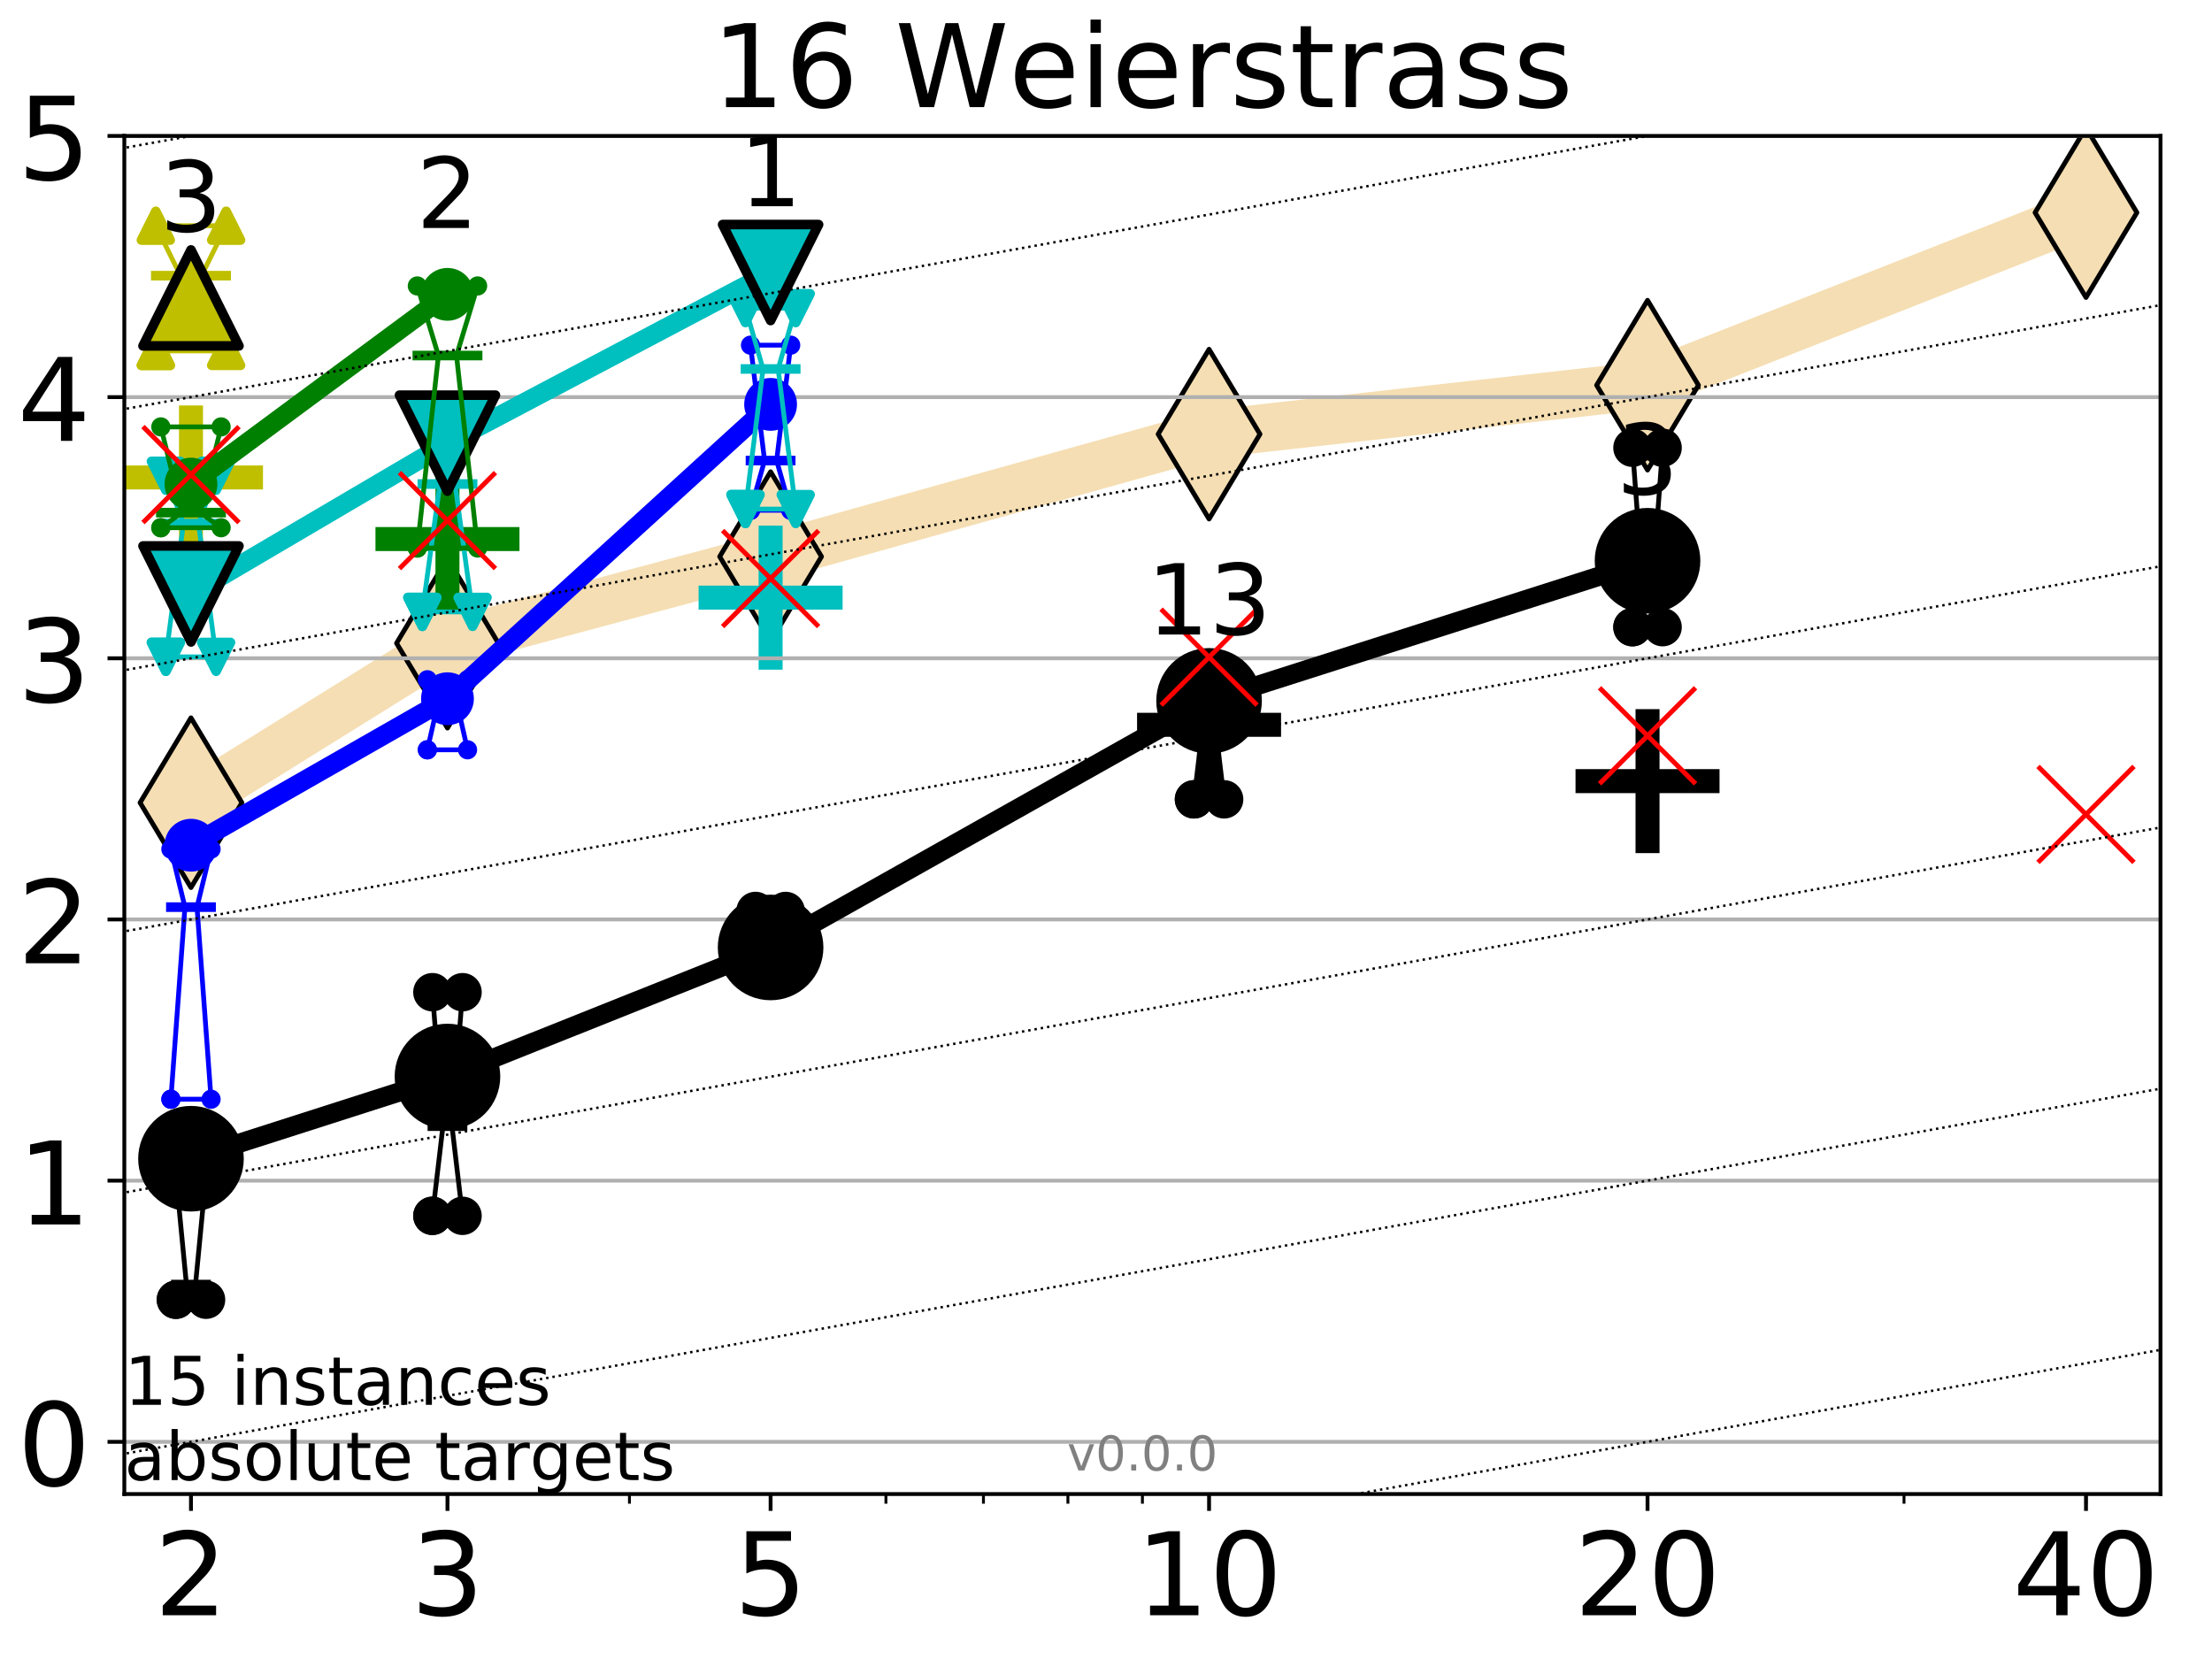<?xml version="1.0" encoding="utf-8" standalone="no"?>
<!DOCTYPE svg PUBLIC "-//W3C//DTD SVG 1.1//EN"
  "http://www.w3.org/Graphics/SVG/1.1/DTD/svg11.dtd">
<!-- Created with matplotlib (http://matplotlib.org/) -->
<svg height="345.6pt" version="1.1" viewBox="0 0 460.8 345.6" width="460.8pt" xmlns="http://www.w3.org/2000/svg" xmlns:xlink="http://www.w3.org/1999/xlink">
 <defs>
  <style type="text/css">
*{stroke-linecap:butt;stroke-linejoin:round;}
  </style>
 </defs>
 <g id="figure_1">
  <g id="patch_1">
   <path d="M 0 345.6 
L 460.8 345.6 
L 460.8 0 
L 0 0 
z
" style="fill:#ffffff;"/>
  </g>
  <g id="axes_1">
   <g id="patch_2">
    <path d="M 25.9 311.24 
L 450.072 311.24 
L 450.072 28.32 
L 25.9 28.32 
z
" style="fill:#ffffff;"/>
   </g>
   <g id="line2d_1">
    <path clip-path="url(#p69758822dd)" d="M 39.784 167.214 
L 93.215 133.991 
L 160.53 115.952 
L 251.87 90.439 
L 343.211 80.241 
L 434.551 44.287 
" style="fill:none;stroke:#f5deb3;stroke-linecap:square;stroke-width:10;"/>
    <defs>
     <path d="M -0 17.678 
L 10.607 0 
L 0 -17.678 
L -10.607 -0 
z
" id="m608fdcc893" style="stroke:#000000;stroke-linejoin:miter;"/>
    </defs>
    <g clip-path="url(#p69758822dd)">
     <use style="fill:#f5deb3;stroke:#000000;stroke-linejoin:miter;" x="39.784" xlink:href="#m608fdcc893" y="167.214"/>
     <use style="fill:#f5deb3;stroke:#000000;stroke-linejoin:miter;" x="93.215" xlink:href="#m608fdcc893" y="133.991"/>
     <use style="fill:#f5deb3;stroke:#000000;stroke-linejoin:miter;" x="160.53" xlink:href="#m608fdcc893" y="115.952"/>
     <use style="fill:#f5deb3;stroke:#000000;stroke-linejoin:miter;" x="251.87" xlink:href="#m608fdcc893" y="90.439"/>
     <use style="fill:#f5deb3;stroke:#000000;stroke-linejoin:miter;" x="343.211" xlink:href="#m608fdcc893" y="80.241"/>
     <use style="fill:#f5deb3;stroke:#000000;stroke-linejoin:miter;" x="434.551" xlink:href="#m608fdcc893" y="44.287"/>
    </g>
   </g>
   <g id="line2d_2">
    <defs>
     <path d="M -15 0 
L 15 0 
M 0 15 
L 0 -15 
" id="m073149a071" style="stroke:#008000;stroke-width:5;"/>
    </defs>
    <g clip-path="url(#p69758822dd)">
     <use style="fill:#008000;stroke:#008000;stroke-width:5;" x="93.215" xlink:href="#m073149a071" y="112.296"/>
    </g>
   </g>
   <g id="line2d_3">
    <defs>
     <path d="M -15 0 
L 15 0 
M 0 15 
L 0 -15 
" id="me51c3d0561" style="stroke:#000000;stroke-width:5;"/>
    </defs>
    <g clip-path="url(#p69758822dd)">
     <use style="stroke:#000000;stroke-width:5;" x="251.87" xlink:href="#me51c3d0561" y="150.984"/>
    </g>
   </g>
   <g id="line2d_4">
    <defs>
     <path d="M -15 0 
L 15 0 
M 0 15 
L 0 -15 
" id="me89794bb9e" style="stroke:#bfbf00;stroke-width:5;"/>
    </defs>
    <g clip-path="url(#p69758822dd)">
     <use style="fill:#bfbf00;stroke:#bfbf00;stroke-width:5;" x="39.784" xlink:href="#me89794bb9e" y="99.463"/>
    </g>
   </g>
   <g id="line2d_5">
    <g clip-path="url(#p69758822dd)">
     <use style="stroke:#000000;stroke-width:5;" x="343.211" xlink:href="#me51c3d0561" y="162.721"/>
    </g>
   </g>
   <g id="line2d_6">
    <defs>
     <path d="M -15 0 
L 15 0 
M 0 15 
L 0 -15 
" id="m5c46bd76a0" style="stroke:#00bfbf;stroke-width:5;"/>
    </defs>
    <g clip-path="url(#p69758822dd)">
     <use style="fill:#00bfbf;stroke:#00bfbf;stroke-width:5;" x="160.53" xlink:href="#m5c46bd76a0" y="124.5"/>
    </g>
   </g>
   <g id="matplotlib.axis_1">
    <g id="xtick_1">
     <g id="line2d_7">
      <defs>
       <path d="M 0 0 
L 0 3.5 
" id="mf846fbfee4" style="stroke:#000000;stroke-width:0.8;"/>
      </defs>
      <g>
       <use style="stroke:#000000;stroke-width:0.8;" x="39.784" xlink:href="#mf846fbfee4" y="311.24"/>
      </g>
     </g>
     <g id="text_1">
      <!-- 2 -->
      <defs>
       <path d="M 19.188 8.297 
L 53.609 8.297 
L 53.609 0 
L 7.328 0 
L 7.328 8.297 
Q 12.938 14.109 22.625 23.891 
Q 32.328 33.688 34.812 36.531 
Q 39.547 41.844 41.422 45.531 
Q 43.312 49.219 43.312 52.781 
Q 43.312 58.594 39.234 62.25 
Q 35.156 65.922 28.609 65.922 
Q 23.969 65.922 18.812 64.312 
Q 13.672 62.703 7.812 59.422 
L 7.812 69.391 
Q 13.766 71.781 18.938 73 
Q 24.125 74.219 28.422 74.219 
Q 39.75 74.219 46.484 68.547 
Q 53.219 62.891 53.219 53.422 
Q 53.219 48.922 51.531 44.891 
Q 49.859 40.875 45.406 35.406 
Q 44.188 33.984 37.641 27.219 
Q 31.109 20.453 19.188 8.297 
z
" id="DejaVuSans-32"/>
      </defs>
      <g transform="translate(32.149 336.476)scale(0.24 -0.24)">
       <use xlink:href="#DejaVuSans-32"/>
      </g>
     </g>
    </g>
    <g id="xtick_2">
     <g id="line2d_8">
      <g>
       <use style="stroke:#000000;stroke-width:0.8;" x="93.215" xlink:href="#mf846fbfee4" y="311.24"/>
      </g>
     </g>
     <g id="text_2">
      <!-- 3 -->
      <defs>
       <path d="M 40.578 39.312 
Q 47.656 37.797 51.625 33 
Q 55.609 28.219 55.609 21.188 
Q 55.609 10.406 48.188 4.484 
Q 40.766 -1.422 27.094 -1.422 
Q 22.516 -1.422 17.656 -0.516 
Q 12.797 0.391 7.625 2.203 
L 7.625 11.719 
Q 11.719 9.328 16.594 8.109 
Q 21.484 6.891 26.812 6.891 
Q 36.078 6.891 40.938 10.547 
Q 45.797 14.203 45.797 21.188 
Q 45.797 27.641 41.281 31.266 
Q 36.766 34.906 28.719 34.906 
L 20.219 34.906 
L 20.219 43.016 
L 29.109 43.016 
Q 36.375 43.016 40.234 45.922 
Q 44.094 48.828 44.094 54.297 
Q 44.094 59.906 40.109 62.906 
Q 36.141 65.922 28.719 65.922 
Q 24.656 65.922 20.016 65.031 
Q 15.375 64.156 9.812 62.312 
L 9.812 71.094 
Q 15.438 72.656 20.344 73.438 
Q 25.25 74.219 29.594 74.219 
Q 40.828 74.219 47.359 69.109 
Q 53.906 64.016 53.906 55.328 
Q 53.906 49.266 50.438 45.094 
Q 46.969 40.922 40.578 39.312 
z
" id="DejaVuSans-33"/>
      </defs>
      <g transform="translate(85.58 336.476)scale(0.24 -0.24)">
       <use xlink:href="#DejaVuSans-33"/>
      </g>
     </g>
    </g>
    <g id="xtick_3">
     <g id="line2d_9">
      <g>
       <use style="stroke:#000000;stroke-width:0.8;" x="160.53" xlink:href="#mf846fbfee4" y="311.24"/>
      </g>
     </g>
     <g id="text_3">
      <!-- 5 -->
      <defs>
       <path d="M 10.797 72.906 
L 49.516 72.906 
L 49.516 64.594 
L 19.828 64.594 
L 19.828 46.734 
Q 21.969 47.469 24.109 47.828 
Q 26.266 48.188 28.422 48.188 
Q 40.625 48.188 47.75 41.5 
Q 54.891 34.812 54.891 23.391 
Q 54.891 11.625 47.562 5.094 
Q 40.234 -1.422 26.906 -1.422 
Q 22.312 -1.422 17.547 -0.641 
Q 12.797 0.141 7.719 1.703 
L 7.719 11.625 
Q 12.109 9.234 16.797 8.062 
Q 21.484 6.891 26.703 6.891 
Q 35.156 6.891 40.078 11.328 
Q 45.016 15.766 45.016 23.391 
Q 45.016 31 40.078 35.438 
Q 35.156 39.891 26.703 39.891 
Q 22.75 39.891 18.812 39.016 
Q 14.891 38.141 10.797 36.281 
z
" id="DejaVuSans-35"/>
      </defs>
      <g transform="translate(152.895 336.476)scale(0.24 -0.24)">
       <use xlink:href="#DejaVuSans-35"/>
      </g>
     </g>
    </g>
    <g id="xtick_4">
     <g id="line2d_10">
      <g>
       <use style="stroke:#000000;stroke-width:0.8;" x="251.87" xlink:href="#mf846fbfee4" y="311.24"/>
      </g>
     </g>
     <g id="text_4">
      <!-- 10 -->
      <defs>
       <path d="M 12.406 8.297 
L 28.516 8.297 
L 28.516 63.922 
L 10.984 60.406 
L 10.984 69.391 
L 28.422 72.906 
L 38.281 72.906 
L 38.281 8.297 
L 54.391 8.297 
L 54.391 0 
L 12.406 0 
z
" id="DejaVuSans-31"/>
       <path d="M 31.781 66.406 
Q 24.172 66.406 20.328 58.906 
Q 16.5 51.422 16.5 36.375 
Q 16.5 21.391 20.328 13.891 
Q 24.172 6.391 31.781 6.391 
Q 39.453 6.391 43.281 13.891 
Q 47.125 21.391 47.125 36.375 
Q 47.125 51.422 43.281 58.906 
Q 39.453 66.406 31.781 66.406 
z
M 31.781 74.219 
Q 44.047 74.219 50.516 64.516 
Q 56.984 54.828 56.984 36.375 
Q 56.984 17.969 50.516 8.266 
Q 44.047 -1.422 31.781 -1.422 
Q 19.531 -1.422 13.062 8.266 
Q 6.594 17.969 6.594 36.375 
Q 6.594 54.828 13.062 64.516 
Q 19.531 74.219 31.781 74.219 
z
" id="DejaVuSans-30"/>
      </defs>
      <g transform="translate(236.6 336.476)scale(0.24 -0.24)">
       <use xlink:href="#DejaVuSans-31"/>
       <use x="63.623" xlink:href="#DejaVuSans-30"/>
      </g>
     </g>
    </g>
    <g id="xtick_5">
     <g id="line2d_11">
      <g>
       <use style="stroke:#000000;stroke-width:0.8;" x="343.211" xlink:href="#mf846fbfee4" y="311.24"/>
      </g>
     </g>
     <g id="text_5">
      <!-- 20 -->
      <g transform="translate(327.941 336.476)scale(0.24 -0.24)">
       <use xlink:href="#DejaVuSans-32"/>
       <use x="63.623" xlink:href="#DejaVuSans-30"/>
      </g>
     </g>
    </g>
    <g id="xtick_6">
     <g id="line2d_12">
      <g>
       <use style="stroke:#000000;stroke-width:0.8;" x="434.551" xlink:href="#mf846fbfee4" y="311.24"/>
      </g>
     </g>
     <g id="text_6">
      <!-- 40 -->
      <defs>
       <path d="M 37.797 64.312 
L 12.891 25.391 
L 37.797 25.391 
z
M 35.203 72.906 
L 47.609 72.906 
L 47.609 25.391 
L 58.016 25.391 
L 58.016 17.188 
L 47.609 17.188 
L 47.609 0 
L 37.797 0 
L 37.797 17.188 
L 4.891 17.188 
L 4.891 26.703 
z
" id="DejaVuSans-34"/>
      </defs>
      <g transform="translate(419.281 336.476)scale(0.24 -0.24)">
       <use xlink:href="#DejaVuSans-34"/>
       <use x="63.623" xlink:href="#DejaVuSans-30"/>
      </g>
     </g>
    </g>
    <g id="xtick_7">
     <g id="line2d_13">
      <defs>
       <path d="M 0 0 
L 0 2 
" id="m7fb122c882" style="stroke:#000000;stroke-width:0.6;"/>
      </defs>
      <g>
       <use style="stroke:#000000;stroke-width:0.6;" x="39.784" xlink:href="#m7fb122c882" y="311.24"/>
      </g>
     </g>
    </g>
    <g id="xtick_8">
     <g id="line2d_14">
      <g>
       <use style="stroke:#000000;stroke-width:0.6;" x="93.215" xlink:href="#m7fb122c882" y="311.24"/>
      </g>
     </g>
    </g>
    <g id="xtick_9">
     <g id="line2d_15">
      <g>
       <use style="stroke:#000000;stroke-width:0.6;" x="131.125" xlink:href="#m7fb122c882" y="311.24"/>
      </g>
     </g>
    </g>
    <g id="xtick_10">
     <g id="line2d_16">
      <g>
       <use style="stroke:#000000;stroke-width:0.6;" x="160.53" xlink:href="#m7fb122c882" y="311.24"/>
      </g>
     </g>
    </g>
    <g id="xtick_11">
     <g id="line2d_17">
      <g>
       <use style="stroke:#000000;stroke-width:0.6;" x="184.555" xlink:href="#m7fb122c882" y="311.24"/>
      </g>
     </g>
    </g>
    <g id="xtick_12">
     <g id="line2d_18">
      <g>
       <use style="stroke:#000000;stroke-width:0.6;" x="204.869" xlink:href="#m7fb122c882" y="311.24"/>
      </g>
     </g>
    </g>
    <g id="xtick_13">
     <g id="line2d_19">
      <g>
       <use style="stroke:#000000;stroke-width:0.6;" x="222.465" xlink:href="#m7fb122c882" y="311.24"/>
      </g>
     </g>
    </g>
    <g id="xtick_14">
     <g id="line2d_20">
      <g>
       <use style="stroke:#000000;stroke-width:0.6;" x="237.986" xlink:href="#m7fb122c882" y="311.24"/>
      </g>
     </g>
    </g>
    <g id="xtick_15">
     <g id="line2d_21">
      <g>
       <use style="stroke:#000000;stroke-width:0.6;" x="343.211" xlink:href="#m7fb122c882" y="311.24"/>
      </g>
     </g>
    </g>
    <g id="xtick_16">
     <g id="line2d_22">
      <g>
       <use style="stroke:#000000;stroke-width:0.6;" x="396.641" xlink:href="#m7fb122c882" y="311.24"/>
      </g>
     </g>
    </g>
    <g id="xtick_17">
     <g id="line2d_23">
      <g>
       <use style="stroke:#000000;stroke-width:0.6;" x="434.551" xlink:href="#m7fb122c882" y="311.24"/>
      </g>
     </g>
    </g>
   </g>
   <g id="matplotlib.axis_2">
    <g id="ytick_1">
     <g id="line2d_24">
      <path clip-path="url(#p69758822dd)" d="M 25.9 300.358 
L 450.072 300.358 
" style="fill:none;stroke:#b0b0b0;stroke-linecap:square;stroke-width:0.8;"/>
     </g>
     <g id="line2d_25">
      <defs>
       <path d="M 0 0 
L -3.5 0 
" id="mb3556da911" style="stroke:#000000;stroke-width:0.8;"/>
      </defs>
      <g>
       <use style="stroke:#000000;stroke-width:0.8;" x="25.9" xlink:href="#mb3556da911" y="300.358"/>
      </g>
     </g>
     <g id="text_7">
      <!-- 0 -->
      <g transform="translate(3.63 309.477)scale(0.24 -0.24)">
       <use xlink:href="#DejaVuSans-30"/>
      </g>
     </g>
    </g>
    <g id="ytick_2">
     <g id="line2d_26">
      <path clip-path="url(#p69758822dd)" d="M 25.9 245.951 
L 450.072 245.951 
" style="fill:none;stroke:#b0b0b0;stroke-linecap:square;stroke-width:0.8;"/>
     </g>
     <g id="line2d_27">
      <g>
       <use style="stroke:#000000;stroke-width:0.8;" x="25.9" xlink:href="#mb3556da911" y="245.951"/>
      </g>
     </g>
     <g id="text_8">
      <!-- 1 -->
      <g transform="translate(3.63 255.069)scale(0.24 -0.24)">
       <use xlink:href="#DejaVuSans-31"/>
      </g>
     </g>
    </g>
    <g id="ytick_3">
     <g id="line2d_28">
      <path clip-path="url(#p69758822dd)" d="M 25.9 191.543 
L 450.072 191.543 
" style="fill:none;stroke:#b0b0b0;stroke-linecap:square;stroke-width:0.8;"/>
     </g>
     <g id="line2d_29">
      <g>
       <use style="stroke:#000000;stroke-width:0.8;" x="25.9" xlink:href="#mb3556da911" y="191.543"/>
      </g>
     </g>
     <g id="text_9">
      <!-- 2 -->
      <g transform="translate(3.63 200.661)scale(0.24 -0.24)">
       <use xlink:href="#DejaVuSans-32"/>
      </g>
     </g>
    </g>
    <g id="ytick_4">
     <g id="line2d_30">
      <path clip-path="url(#p69758822dd)" d="M 25.9 137.135 
L 450.072 137.135 
" style="fill:none;stroke:#b0b0b0;stroke-linecap:square;stroke-width:0.8;"/>
     </g>
     <g id="line2d_31">
      <g>
       <use style="stroke:#000000;stroke-width:0.8;" x="25.9" xlink:href="#mb3556da911" y="137.135"/>
      </g>
     </g>
     <g id="text_10">
      <!-- 3 -->
      <g transform="translate(3.63 146.254)scale(0.24 -0.24)">
       <use xlink:href="#DejaVuSans-33"/>
      </g>
     </g>
    </g>
    <g id="ytick_5">
     <g id="line2d_32">
      <path clip-path="url(#p69758822dd)" d="M 25.9 82.728 
L 450.072 82.728 
" style="fill:none;stroke:#b0b0b0;stroke-linecap:square;stroke-width:0.8;"/>
     </g>
     <g id="line2d_33">
      <g>
       <use style="stroke:#000000;stroke-width:0.8;" x="25.9" xlink:href="#mb3556da911" y="82.728"/>
      </g>
     </g>
     <g id="text_11">
      <!-- 4 -->
      <g transform="translate(3.63 91.846)scale(0.24 -0.24)">
       <use xlink:href="#DejaVuSans-34"/>
      </g>
     </g>
    </g>
    <g id="ytick_6">
     <g id="line2d_34">
      <path clip-path="url(#p69758822dd)" d="M 25.9 28.32 
L 450.072 28.32 
" style="fill:none;stroke:#b0b0b0;stroke-linecap:square;stroke-width:0.8;"/>
     </g>
     <g id="line2d_35">
      <g>
       <use style="stroke:#000000;stroke-width:0.8;" x="25.9" xlink:href="#mb3556da911" y="28.32"/>
      </g>
     </g>
     <g id="text_12">
      <!-- 5 -->
      <g transform="translate(3.63 37.438)scale(0.24 -0.24)">
       <use xlink:href="#DejaVuSans-35"/>
      </g>
     </g>
    </g>
   </g>
   <g id="line2d_36">
    <path clip-path="url(#p69758822dd)" d="M 36.644 270.757 
L 38.842 267.602 
L 36.644 244.798 
L 42.924 244.798 
L 40.726 267.602 
L 42.924 270.757 
L 36.644 270.757 
" style="fill:none;stroke:#000000;stroke-linecap:square;"/>
   </g>
   <g id="line2d_37">
    <path clip-path="url(#p69758822dd)" d="M 36.644 270.757 
L 42.924 270.757 
L 42.924 244.798 
L 36.644 244.798 
L 36.644 270.757 
" style="fill:none;"/>
    <defs>
     <path d="M 0 3 
C 0.796 3 1.559 2.684 2.121 2.121 
C 2.684 1.559 3 0.796 3 0 
C 3 -0.796 2.684 -1.559 2.121 -2.121 
C 1.559 -2.684 0.796 -3 0 -3 
C -0.796 -3 -1.559 -2.684 -2.121 -2.121 
C -2.684 -1.559 -3 -0.796 -3 0 
C -3 0.796 -2.684 1.559 -2.121 2.121 
C -1.559 2.684 -0.796 3 0 3 
z
" id="md78562dcc6" style="stroke:#000000;stroke-width:2;"/>
    </defs>
    <g clip-path="url(#p69758822dd)">
     <use style="stroke:#000000;stroke-width:2;" x="36.644" xlink:href="#md78562dcc6" y="270.757"/>
     <use style="stroke:#000000;stroke-width:2;" x="42.924" xlink:href="#md78562dcc6" y="270.757"/>
     <use style="stroke:#000000;stroke-width:2;" x="42.924" xlink:href="#md78562dcc6" y="244.798"/>
     <use style="stroke:#000000;stroke-width:2;" x="36.644" xlink:href="#md78562dcc6" y="244.798"/>
     <use style="stroke:#000000;stroke-width:2;" x="36.644" xlink:href="#md78562dcc6" y="270.757"/>
    </g>
   </g>
   <g id="line2d_38">
    <path clip-path="url(#p69758822dd)" d="M 36.644 267.602 
L 42.924 267.602 
" style="fill:none;stroke:#000000;stroke-linecap:square;stroke-width:2;"/>
   </g>
   <g id="line2d_39">
    <path clip-path="url(#p69758822dd)" d="M 90.075 253.279 
L 92.273 234.6 
L 90.075 206.694 
L 96.355 206.694 
L 94.157 234.6 
L 96.355 253.279 
L 90.075 253.279 
" style="fill:none;stroke:#000000;stroke-linecap:square;"/>
   </g>
   <g id="line2d_40">
    <path clip-path="url(#p69758822dd)" d="M 90.075 253.279 
L 96.355 253.279 
L 96.355 206.694 
L 90.075 206.694 
L 90.075 253.279 
" style="fill:none;"/>
    <g clip-path="url(#p69758822dd)">
     <use style="stroke:#000000;stroke-width:2;" x="90.075" xlink:href="#md78562dcc6" y="253.279"/>
     <use style="stroke:#000000;stroke-width:2;" x="96.355" xlink:href="#md78562dcc6" y="253.279"/>
     <use style="stroke:#000000;stroke-width:2;" x="96.355" xlink:href="#md78562dcc6" y="206.694"/>
     <use style="stroke:#000000;stroke-width:2;" x="90.075" xlink:href="#md78562dcc6" y="206.694"/>
     <use style="stroke:#000000;stroke-width:2;" x="90.075" xlink:href="#md78562dcc6" y="253.279"/>
    </g>
   </g>
   <g id="line2d_41">
    <path clip-path="url(#p69758822dd)" d="M 90.075 234.6 
L 96.355 234.6 
" style="fill:none;stroke:#000000;stroke-linecap:square;stroke-width:2;"/>
   </g>
   <g id="line2d_42">
    <path clip-path="url(#p69758822dd)" d="M 157.39 197.658 
L 159.588 195.411 
L 157.39 189.768 
L 163.669 189.768 
L 161.472 195.411 
L 163.669 197.658 
L 157.39 197.658 
" style="fill:none;stroke:#000000;stroke-linecap:square;"/>
   </g>
   <g id="line2d_43">
    <path clip-path="url(#p69758822dd)" d="M 157.39 197.658 
L 163.669 197.658 
L 163.669 189.768 
L 157.39 189.768 
L 157.39 197.658 
" style="fill:none;"/>
    <g clip-path="url(#p69758822dd)">
     <use style="stroke:#000000;stroke-width:2;" x="157.39" xlink:href="#md78562dcc6" y="197.658"/>
     <use style="stroke:#000000;stroke-width:2;" x="163.669" xlink:href="#md78562dcc6" y="197.658"/>
     <use style="stroke:#000000;stroke-width:2;" x="163.669" xlink:href="#md78562dcc6" y="189.768"/>
     <use style="stroke:#000000;stroke-width:2;" x="157.39" xlink:href="#md78562dcc6" y="189.768"/>
     <use style="stroke:#000000;stroke-width:2;" x="157.39" xlink:href="#md78562dcc6" y="197.658"/>
    </g>
   </g>
   <g id="line2d_44">
    <path clip-path="url(#p69758822dd)" d="M 157.39 195.411 
L 163.669 195.411 
" style="fill:none;stroke:#000000;stroke-linecap:square;stroke-width:2;"/>
   </g>
   <g id="line2d_45">
    <path clip-path="url(#p69758822dd)" d="M 248.73 166.516 
L 250.928 148.205 
L 248.73 141.25 
L 255.01 141.25 
L 252.812 148.205 
L 255.01 166.516 
L 248.73 166.516 
" style="fill:none;stroke:#000000;stroke-linecap:square;"/>
   </g>
   <g id="line2d_46">
    <path clip-path="url(#p69758822dd)" d="M 248.73 166.516 
L 255.01 166.516 
L 255.01 141.25 
L 248.73 141.25 
L 248.73 166.516 
" style="fill:none;"/>
    <g clip-path="url(#p69758822dd)">
     <use style="stroke:#000000;stroke-width:2;" x="248.73" xlink:href="#md78562dcc6" y="166.516"/>
     <use style="stroke:#000000;stroke-width:2;" x="255.01" xlink:href="#md78562dcc6" y="166.516"/>
     <use style="stroke:#000000;stroke-width:2;" x="255.01" xlink:href="#md78562dcc6" y="141.25"/>
     <use style="stroke:#000000;stroke-width:2;" x="248.73" xlink:href="#md78562dcc6" y="141.25"/>
     <use style="stroke:#000000;stroke-width:2;" x="248.73" xlink:href="#md78562dcc6" y="166.516"/>
    </g>
   </g>
   <g id="line2d_47">
    <path clip-path="url(#p69758822dd)" d="M 248.73 148.205 
L 255.01 148.205 
" style="fill:none;stroke:#000000;stroke-linecap:square;stroke-width:2;"/>
   </g>
   <g id="line2d_48">
    <path clip-path="url(#p69758822dd)" d="M 340.071 130.649 
L 342.269 122.761 
L 340.071 93.276 
L 346.35 93.276 
L 344.152 122.761 
L 346.35 130.649 
L 340.071 130.649 
" style="fill:none;stroke:#000000;stroke-linecap:square;"/>
   </g>
   <g id="line2d_49">
    <path clip-path="url(#p69758822dd)" d="M 340.071 130.649 
L 346.35 130.649 
L 346.35 93.276 
L 340.071 93.276 
L 340.071 130.649 
" style="fill:none;"/>
    <g clip-path="url(#p69758822dd)">
     <use style="stroke:#000000;stroke-width:2;" x="340.071" xlink:href="#md78562dcc6" y="130.649"/>
     <use style="stroke:#000000;stroke-width:2;" x="346.35" xlink:href="#md78562dcc6" y="130.649"/>
     <use style="stroke:#000000;stroke-width:2;" x="346.35" xlink:href="#md78562dcc6" y="93.276"/>
     <use style="stroke:#000000;stroke-width:2;" x="340.071" xlink:href="#md78562dcc6" y="93.276"/>
     <use style="stroke:#000000;stroke-width:2;" x="340.071" xlink:href="#md78562dcc6" y="130.649"/>
    </g>
   </g>
   <g id="line2d_50">
    <path clip-path="url(#p69758822dd)" d="M 340.071 122.761 
L 346.35 122.761 
" style="fill:none;stroke:#000000;stroke-linecap:square;stroke-width:2;"/>
   </g>
   <g id="line2d_51">
    <path clip-path="url(#p69758822dd)" d="M 39.784 241.382 
L 93.215 224.258 
" style="fill:none;stroke:#000000;stroke-linecap:square;stroke-width:4;"/>
   </g>
   <g id="line2d_52">
    <path clip-path="url(#p69758822dd)" d="M 93.215 224.258 
L 160.53 197.37 
" style="fill:none;stroke:#000000;stroke-linecap:square;stroke-width:4;"/>
   </g>
   <g id="line2d_53">
    <path clip-path="url(#p69758822dd)" d="M 160.53 197.37 
L 251.87 146.004 
" style="fill:none;stroke:#000000;stroke-linecap:square;stroke-width:4;"/>
   </g>
   <g id="line2d_54">
    <path clip-path="url(#p69758822dd)" d="M 251.87 146.004 
L 343.211 116.815 
" style="fill:none;stroke:#000000;stroke-linecap:square;stroke-width:4;"/>
   </g>
   <g id="line2d_55">
    <path clip-path="url(#p69758822dd)" d="M 39.784 241.382 
L 93.215 224.258 
L 160.53 197.37 
L 251.87 146.004 
L 343.211 116.815 
" style="fill:none;"/>
    <defs>
     <path d="M 0 10 
C 2.652 10 5.196 8.946 7.071 7.071 
C 8.946 5.196 10 2.652 10 0 
C 10 -2.652 8.946 -5.196 7.071 -7.071 
C 5.196 -8.946 2.652 -10 0 -10 
C -2.652 -10 -5.196 -8.946 -7.071 -7.071 
C -8.946 -5.196 -10 -2.652 -10 0 
C -10 2.652 -8.946 5.196 -7.071 7.071 
C -5.196 8.946 -2.652 10 0 10 
z
" id="m5773cc1273" style="stroke:#000000;stroke-width:2;"/>
    </defs>
    <g clip-path="url(#p69758822dd)">
     <use style="stroke:#000000;stroke-width:2;" x="39.784" xlink:href="#m5773cc1273" y="241.382"/>
     <use style="stroke:#000000;stroke-width:2;" x="93.215" xlink:href="#m5773cc1273" y="224.258"/>
     <use style="stroke:#000000;stroke-width:2;" x="160.53" xlink:href="#m5773cc1273" y="197.37"/>
     <use style="stroke:#000000;stroke-width:2;" x="251.87" xlink:href="#m5773cc1273" y="146.004"/>
     <use style="stroke:#000000;stroke-width:2;" x="343.211" xlink:href="#m5773cc1273" y="116.815"/>
    </g>
   </g>
   <g id="line2d_56">
    <path clip-path="url(#p69758822dd)" d="M 35.597 228.989 
L 38.528 188.971 
L 35.597 176.88 
L 43.971 176.88 
L 41.04 188.971 
L 43.971 228.989 
L 35.597 228.989 
" style="fill:none;stroke:#0000ff;stroke-linecap:square;"/>
   </g>
   <g id="line2d_57">
    <path clip-path="url(#p69758822dd)" d="M 35.597 228.989 
L 43.971 228.989 
L 43.971 176.88 
L 35.597 176.88 
L 35.597 228.989 
" style="fill:none;"/>
    <defs>
     <path d="M 0 1.5 
C 0.398 1.5 0.779 1.342 1.061 1.061 
C 1.342 0.779 1.5 0.398 1.5 0 
C 1.5 -0.398 1.342 -0.779 1.061 -1.061 
C 0.779 -1.342 0.398 -1.5 0 -1.5 
C -0.398 -1.5 -0.779 -1.342 -1.061 -1.061 
C -1.342 -0.779 -1.5 -0.398 -1.5 0 
C -1.5 0.398 -1.342 0.779 -1.061 1.061 
C -0.779 1.342 -0.398 1.5 0 1.5 
z
" id="m8e943b4598" style="stroke:#0000ff;"/>
    </defs>
    <g clip-path="url(#p69758822dd)">
     <use style="fill:#0000ff;stroke:#0000ff;" x="35.597" xlink:href="#m8e943b4598" y="228.989"/>
     <use style="fill:#0000ff;stroke:#0000ff;" x="43.971" xlink:href="#m8e943b4598" y="228.989"/>
     <use style="fill:#0000ff;stroke:#0000ff;" x="43.971" xlink:href="#m8e943b4598" y="176.88"/>
     <use style="fill:#0000ff;stroke:#0000ff;" x="35.597" xlink:href="#m8e943b4598" y="176.88"/>
     <use style="fill:#0000ff;stroke:#0000ff;" x="35.597" xlink:href="#m8e943b4598" y="228.989"/>
    </g>
   </g>
   <g id="line2d_58">
    <path clip-path="url(#p69758822dd)" d="M 35.597 188.971 
L 43.971 188.971 
" style="fill:none;stroke:#0000ff;stroke-linecap:square;stroke-width:2;"/>
   </g>
   <g id="line2d_59">
    <path clip-path="url(#p69758822dd)" d="M 89.028 156.197 
L 91.959 143.321 
L 89.028 141.605 
L 97.401 141.605 
L 94.471 143.321 
L 97.401 156.197 
L 89.028 156.197 
" style="fill:none;stroke:#0000ff;stroke-linecap:square;"/>
   </g>
   <g id="line2d_60">
    <path clip-path="url(#p69758822dd)" d="M 89.028 156.197 
L 97.401 156.197 
L 97.401 141.605 
L 89.028 141.605 
L 89.028 156.197 
" style="fill:none;"/>
    <g clip-path="url(#p69758822dd)">
     <use style="fill:#0000ff;stroke:#0000ff;" x="89.028" xlink:href="#m8e943b4598" y="156.197"/>
     <use style="fill:#0000ff;stroke:#0000ff;" x="97.401" xlink:href="#m8e943b4598" y="156.197"/>
     <use style="fill:#0000ff;stroke:#0000ff;" x="97.401" xlink:href="#m8e943b4598" y="141.605"/>
     <use style="fill:#0000ff;stroke:#0000ff;" x="89.028" xlink:href="#m8e943b4598" y="141.605"/>
     <use style="fill:#0000ff;stroke:#0000ff;" x="89.028" xlink:href="#m8e943b4598" y="156.197"/>
    </g>
   </g>
   <g id="line2d_61">
    <path clip-path="url(#p69758822dd)" d="M 89.028 143.321 
L 97.401 143.321 
" style="fill:none;stroke:#0000ff;stroke-linecap:square;stroke-width:2;"/>
   </g>
   <g id="line2d_62">
    <path clip-path="url(#p69758822dd)" d="M 156.343 106.299 
L 159.274 95.946 
L 156.343 71.906 
L 164.716 71.906 
L 161.786 95.946 
L 164.716 106.299 
L 156.343 106.299 
" style="fill:none;stroke:#0000ff;stroke-linecap:square;"/>
   </g>
   <g id="line2d_63">
    <path clip-path="url(#p69758822dd)" d="M 156.343 106.299 
L 164.716 106.299 
L 164.716 71.906 
L 156.343 71.906 
L 156.343 106.299 
" style="fill:none;"/>
    <g clip-path="url(#p69758822dd)">
     <use style="fill:#0000ff;stroke:#0000ff;" x="156.343" xlink:href="#m8e943b4598" y="106.299"/>
     <use style="fill:#0000ff;stroke:#0000ff;" x="164.716" xlink:href="#m8e943b4598" y="106.299"/>
     <use style="fill:#0000ff;stroke:#0000ff;" x="164.716" xlink:href="#m8e943b4598" y="71.906"/>
     <use style="fill:#0000ff;stroke:#0000ff;" x="156.343" xlink:href="#m8e943b4598" y="71.906"/>
     <use style="fill:#0000ff;stroke:#0000ff;" x="156.343" xlink:href="#m8e943b4598" y="106.299"/>
    </g>
   </g>
   <g id="line2d_64">
    <path clip-path="url(#p69758822dd)" d="M 156.343 95.946 
L 164.716 95.946 
" style="fill:none;stroke:#0000ff;stroke-linecap:square;stroke-width:2;"/>
   </g>
   <g id="line2d_65">
    <path clip-path="url(#p69758822dd)" d="M 39.784 176.072 
L 93.215 145.557 
" style="fill:none;stroke:#0000ff;stroke-linecap:square;stroke-width:4;"/>
   </g>
   <g id="line2d_66">
    <path clip-path="url(#p69758822dd)" d="M 93.215 145.557 
L 160.53 84.238 
" style="fill:none;stroke:#0000ff;stroke-linecap:square;stroke-width:4;"/>
   </g>
   <g id="line2d_67">
    <path clip-path="url(#p69758822dd)" d="M 39.784 176.072 
L 93.215 145.557 
L 160.53 84.238 
" style="fill:none;"/>
    <defs>
     <path d="M 0 5 
C 1.326 5 2.598 4.473 3.536 3.536 
C 4.473 2.598 5 1.326 5 0 
C 5 -1.326 4.473 -2.598 3.536 -3.536 
C 2.598 -4.473 1.326 -5 0 -5 
C -1.326 -5 -2.598 -4.473 -3.536 -3.536 
C -4.473 -2.598 -5 -1.326 -5 0 
C -5 1.326 -4.473 2.598 -3.536 3.536 
C -2.598 4.473 -1.326 5 0 5 
z
" id="mffcbdba992" style="stroke:#0000ff;"/>
    </defs>
    <g clip-path="url(#p69758822dd)">
     <use style="fill:#0000ff;stroke:#0000ff;" x="39.784" xlink:href="#mffcbdba992" y="176.072"/>
     <use style="fill:#0000ff;stroke:#0000ff;" x="93.215" xlink:href="#mffcbdba992" y="145.557"/>
     <use style="fill:#0000ff;stroke:#0000ff;" x="160.53" xlink:href="#mffcbdba992" y="84.238"/>
    </g>
   </g>
   <g id="line2d_68">
    <path clip-path="url(#p69758822dd)" d="M 34.551 136.83 
L 38.214 109.07 
L 34.551 99.111 
L 45.017 99.111 
L 41.354 109.07 
L 45.017 136.83 
L 34.551 136.83 
" style="fill:none;stroke:#00bfbf;stroke-linecap:square;"/>
   </g>
   <g id="line2d_69">
    <path clip-path="url(#p69758822dd)" d="M 34.551 136.83 
L 45.017 136.83 
L 45.017 99.111 
L 34.551 99.111 
L 34.551 136.83 
" style="fill:none;"/>
    <defs>
     <path d="M -0 3 
L 3 -3 
L -3 -3 
z
" id="mae00409596" style="stroke:#00bfbf;stroke-linejoin:miter;stroke-width:2;"/>
    </defs>
    <g clip-path="url(#p69758822dd)">
     <use style="fill:#00bfbf;stroke:#00bfbf;stroke-linejoin:miter;stroke-width:2;" x="34.551" xlink:href="#mae00409596" y="136.83"/>
     <use style="fill:#00bfbf;stroke:#00bfbf;stroke-linejoin:miter;stroke-width:2;" x="45.017" xlink:href="#mae00409596" y="136.83"/>
     <use style="fill:#00bfbf;stroke:#00bfbf;stroke-linejoin:miter;stroke-width:2;" x="45.017" xlink:href="#mae00409596" y="99.111"/>
     <use style="fill:#00bfbf;stroke:#00bfbf;stroke-linejoin:miter;stroke-width:2;" x="34.551" xlink:href="#mae00409596" y="99.111"/>
     <use style="fill:#00bfbf;stroke:#00bfbf;stroke-linejoin:miter;stroke-width:2;" x="34.551" xlink:href="#mae00409596" y="136.83"/>
    </g>
   </g>
   <g id="line2d_70">
    <path clip-path="url(#p69758822dd)" d="M 34.551 109.07 
L 45.017 109.07 
" style="fill:none;stroke:#00bfbf;stroke-linecap:square;stroke-width:2;"/>
   </g>
   <g id="line2d_71">
    <path clip-path="url(#p69758822dd)" d="M 87.982 127.471 
L 91.645 100.826 
L 87.982 86.103 
L 98.448 86.103 
L 94.785 100.826 
L 98.448 127.471 
L 87.982 127.471 
" style="fill:none;stroke:#00bfbf;stroke-linecap:square;"/>
   </g>
   <g id="line2d_72">
    <path clip-path="url(#p69758822dd)" d="M 87.982 127.471 
L 98.448 127.471 
L 98.448 86.103 
L 87.982 86.103 
L 87.982 127.471 
" style="fill:none;"/>
    <g clip-path="url(#p69758822dd)">
     <use style="fill:#00bfbf;stroke:#00bfbf;stroke-linejoin:miter;stroke-width:2;" x="87.982" xlink:href="#mae00409596" y="127.471"/>
     <use style="fill:#00bfbf;stroke:#00bfbf;stroke-linejoin:miter;stroke-width:2;" x="98.448" xlink:href="#mae00409596" y="127.471"/>
     <use style="fill:#00bfbf;stroke:#00bfbf;stroke-linejoin:miter;stroke-width:2;" x="98.448" xlink:href="#mae00409596" y="86.103"/>
     <use style="fill:#00bfbf;stroke:#00bfbf;stroke-linejoin:miter;stroke-width:2;" x="87.982" xlink:href="#mae00409596" y="86.103"/>
     <use style="fill:#00bfbf;stroke:#00bfbf;stroke-linejoin:miter;stroke-width:2;" x="87.982" xlink:href="#mae00409596" y="127.471"/>
    </g>
   </g>
   <g id="line2d_73">
    <path clip-path="url(#p69758822dd)" d="M 87.982 100.826 
L 98.448 100.826 
" style="fill:none;stroke:#00bfbf;stroke-linecap:square;stroke-width:2;"/>
   </g>
   <g id="line2d_74">
    <path clip-path="url(#p69758822dd)" d="M 155.296 106.048 
L 158.96 76.861 
L 155.296 64.195 
L 165.763 64.195 
L 162.1 76.861 
L 165.763 106.048 
L 155.296 106.048 
" style="fill:none;stroke:#00bfbf;stroke-linecap:square;"/>
   </g>
   <g id="line2d_75">
    <path clip-path="url(#p69758822dd)" d="M 155.296 106.048 
L 165.763 106.048 
L 165.763 64.195 
L 155.296 64.195 
L 155.296 106.048 
" style="fill:none;"/>
    <g clip-path="url(#p69758822dd)">
     <use style="fill:#00bfbf;stroke:#00bfbf;stroke-linejoin:miter;stroke-width:2;" x="155.296" xlink:href="#mae00409596" y="106.048"/>
     <use style="fill:#00bfbf;stroke:#00bfbf;stroke-linejoin:miter;stroke-width:2;" x="165.763" xlink:href="#mae00409596" y="106.048"/>
     <use style="fill:#00bfbf;stroke:#00bfbf;stroke-linejoin:miter;stroke-width:2;" x="165.763" xlink:href="#mae00409596" y="64.195"/>
     <use style="fill:#00bfbf;stroke:#00bfbf;stroke-linejoin:miter;stroke-width:2;" x="155.296" xlink:href="#mae00409596" y="64.195"/>
     <use style="fill:#00bfbf;stroke:#00bfbf;stroke-linejoin:miter;stroke-width:2;" x="155.296" xlink:href="#mae00409596" y="106.048"/>
    </g>
   </g>
   <g id="line2d_76">
    <path clip-path="url(#p69758822dd)" d="M 155.296 76.861 
L 165.763 76.861 
" style="fill:none;stroke:#00bfbf;stroke-linecap:square;stroke-width:2;"/>
   </g>
   <g id="line2d_77">
    <path clip-path="url(#p69758822dd)" d="M 39.784 123.732 
L 93.215 92.317 
" style="fill:none;stroke:#00bfbf;stroke-linecap:square;stroke-width:4;"/>
   </g>
   <g id="line2d_78">
    <path clip-path="url(#p69758822dd)" d="M 93.215 92.317 
L 160.53 56.777 
" style="fill:none;stroke:#00bfbf;stroke-linecap:square;stroke-width:4;"/>
   </g>
   <g id="line2d_79">
    <path clip-path="url(#p69758822dd)" d="M 39.784 123.732 
L 93.215 92.317 
L 160.53 56.777 
" style="fill:none;"/>
    <defs>
     <path d="M -0 10 
L 10 -10 
L -10 -10 
z
" id="m43bd1d7127" style="stroke:#000000;stroke-linejoin:miter;stroke-width:2;"/>
    </defs>
    <g clip-path="url(#p69758822dd)">
     <use style="fill:#00bfbf;stroke:#000000;stroke-linejoin:miter;stroke-width:2;" x="39.784" xlink:href="#m43bd1d7127" y="123.732"/>
     <use style="fill:#00bfbf;stroke:#000000;stroke-linejoin:miter;stroke-width:2;" x="93.215" xlink:href="#m43bd1d7127" y="92.317"/>
     <use style="fill:#00bfbf;stroke:#000000;stroke-linejoin:miter;stroke-width:2;" x="160.53" xlink:href="#m43bd1d7127" y="56.777"/>
    </g>
   </g>
   <g id="line2d_80">
    <path clip-path="url(#p69758822dd)" d="M 33.504 109.937 
L 37.9 106.79 
L 33.504 88.93 
L 46.064 88.93 
L 41.668 106.79 
L 46.064 109.937 
L 33.504 109.937 
" style="fill:none;stroke:#008000;stroke-linecap:square;"/>
   </g>
   <g id="line2d_81">
    <path clip-path="url(#p69758822dd)" d="M 33.504 109.937 
L 46.064 109.937 
L 46.064 88.93 
L 33.504 88.93 
L 33.504 109.937 
" style="fill:none;"/>
    <defs>
     <path d="M 0 1.5 
C 0.398 1.5 0.779 1.342 1.061 1.061 
C 1.342 0.779 1.5 0.398 1.5 0 
C 1.5 -0.398 1.342 -0.779 1.061 -1.061 
C 0.779 -1.342 0.398 -1.5 0 -1.5 
C -0.398 -1.5 -0.779 -1.342 -1.061 -1.061 
C -1.342 -0.779 -1.5 -0.398 -1.5 0 
C -1.5 0.398 -1.342 0.779 -1.061 1.061 
C -0.779 1.342 -0.398 1.5 0 1.5 
z
" id="mea6747b79f" style="stroke:#008000;"/>
    </defs>
    <g clip-path="url(#p69758822dd)">
     <use style="fill:#008000;stroke:#008000;" x="33.504" xlink:href="#mea6747b79f" y="109.937"/>
     <use style="fill:#008000;stroke:#008000;" x="46.064" xlink:href="#mea6747b79f" y="109.937"/>
     <use style="fill:#008000;stroke:#008000;" x="46.064" xlink:href="#mea6747b79f" y="88.93"/>
     <use style="fill:#008000;stroke:#008000;" x="33.504" xlink:href="#mea6747b79f" y="88.93"/>
     <use style="fill:#008000;stroke:#008000;" x="33.504" xlink:href="#mea6747b79f" y="109.937"/>
    </g>
   </g>
   <g id="line2d_82">
    <path clip-path="url(#p69758822dd)" d="M 33.504 106.79 
L 46.064 106.79 
" style="fill:none;stroke:#008000;stroke-linecap:square;stroke-width:2;"/>
   </g>
   <g id="line2d_83">
    <path clip-path="url(#p69758822dd)" d="M 86.935 114.164 
L 91.331 74.065 
L 86.935 59.569 
L 99.495 59.569 
L 95.099 74.065 
L 99.495 114.164 
L 86.935 114.164 
" style="fill:none;stroke:#008000;stroke-linecap:square;"/>
   </g>
   <g id="line2d_84">
    <path clip-path="url(#p69758822dd)" d="M 86.935 114.164 
L 99.495 114.164 
L 99.495 59.569 
L 86.935 59.569 
L 86.935 114.164 
" style="fill:none;"/>
    <g clip-path="url(#p69758822dd)">
     <use style="fill:#008000;stroke:#008000;" x="86.935" xlink:href="#mea6747b79f" y="114.164"/>
     <use style="fill:#008000;stroke:#008000;" x="99.495" xlink:href="#mea6747b79f" y="114.164"/>
     <use style="fill:#008000;stroke:#008000;" x="99.495" xlink:href="#mea6747b79f" y="59.569"/>
     <use style="fill:#008000;stroke:#008000;" x="86.935" xlink:href="#mea6747b79f" y="59.569"/>
     <use style="fill:#008000;stroke:#008000;" x="86.935" xlink:href="#mea6747b79f" y="114.164"/>
    </g>
   </g>
   <g id="line2d_85">
    <path clip-path="url(#p69758822dd)" d="M 86.935 74.065 
L 99.495 74.065 
" style="fill:none;stroke:#008000;stroke-linecap:square;stroke-width:2;"/>
   </g>
   <g id="line2d_86">
    <path clip-path="url(#p69758822dd)" d="M 39.784 100.843 
L 93.215 61.317 
" style="fill:none;stroke:#008000;stroke-linecap:square;stroke-width:4;"/>
   </g>
   <g id="line2d_87">
    <path clip-path="url(#p69758822dd)" d="M 39.784 100.843 
L 93.215 61.317 
" style="fill:none;"/>
    <defs>
     <path d="M 0 5 
C 1.326 5 2.598 4.473 3.536 3.536 
C 4.473 2.598 5 1.326 5 0 
C 5 -1.326 4.473 -2.598 3.536 -3.536 
C 2.598 -4.473 1.326 -5 0 -5 
C -1.326 -5 -2.598 -4.473 -3.536 -3.536 
C -4.473 -2.598 -5 -1.326 -5 0 
C -5 1.326 -4.473 2.598 -3.536 3.536 
C -2.598 4.473 -1.326 5 0 5 
z
" id="m0c1e5c182e" style="stroke:#008000;"/>
    </defs>
    <g clip-path="url(#p69758822dd)">
     <use style="fill:#008000;stroke:#008000;" x="39.784" xlink:href="#m0c1e5c182e" y="100.843"/>
     <use style="fill:#008000;stroke:#008000;" x="93.215" xlink:href="#m0c1e5c182e" y="61.317"/>
    </g>
   </g>
   <g id="line2d_88">
    <path clip-path="url(#p69758822dd)" d="M 32.458 73.106 
L 37.586 57.427 
L 32.458 47.016 
L 47.11 47.016 
L 41.982 57.427 
L 47.11 73.106 
L 32.458 73.106 
" style="fill:none;stroke:#bfbf00;stroke-linecap:square;"/>
   </g>
   <g id="line2d_89">
    <path clip-path="url(#p69758822dd)" d="M 32.458 73.106 
L 47.11 73.106 
L 47.11 47.016 
L 32.458 47.016 
L 32.458 73.106 
" style="fill:none;"/>
    <defs>
     <path d="M 0 -3 
L -3 3 
L 3 3 
z
" id="mc5dc214a2a" style="stroke:#bfbf00;stroke-linejoin:miter;stroke-width:2;"/>
    </defs>
    <g clip-path="url(#p69758822dd)">
     <use style="fill:#bfbf00;stroke:#bfbf00;stroke-linejoin:miter;stroke-width:2;" x="32.458" xlink:href="#mc5dc214a2a" y="73.106"/>
     <use style="fill:#bfbf00;stroke:#bfbf00;stroke-linejoin:miter;stroke-width:2;" x="47.11" xlink:href="#mc5dc214a2a" y="73.106"/>
     <use style="fill:#bfbf00;stroke:#bfbf00;stroke-linejoin:miter;stroke-width:2;" x="47.11" xlink:href="#mc5dc214a2a" y="47.016"/>
     <use style="fill:#bfbf00;stroke:#bfbf00;stroke-linejoin:miter;stroke-width:2;" x="32.458" xlink:href="#mc5dc214a2a" y="47.016"/>
     <use style="fill:#bfbf00;stroke:#bfbf00;stroke-linejoin:miter;stroke-width:2;" x="32.458" xlink:href="#mc5dc214a2a" y="73.106"/>
    </g>
   </g>
   <g id="line2d_90">
    <path clip-path="url(#p69758822dd)" d="M 32.458 57.427 
L 47.11 57.427 
" style="fill:none;stroke:#bfbf00;stroke-linecap:square;stroke-width:2;"/>
   </g>
   <g id="line2d_91">
    <path clip-path="url(#p69758822dd)" d="M 39.784 62.06 
" style="fill:none;"/>
    <defs>
     <path d="M 0 -10 
L -10 10 
L 10 10 
z
" id="m8953ad6dbd" style="stroke:#000000;stroke-linejoin:miter;stroke-width:2;"/>
    </defs>
    <g clip-path="url(#p69758822dd)">
     <use style="fill:#bfbf00;stroke:#000000;stroke-linejoin:miter;stroke-width:2;" x="39.784" xlink:href="#m8953ad6dbd" y="62.06"/>
    </g>
   </g>
   <g id="line2d_92"/>
   <g id="line2d_93"/>
   <g id="line2d_94"/>
   <g id="line2d_95"/>
   <g id="line2d_96"/>
   <g id="line2d_97"/>
   <g id="line2d_98"/>
   <g id="line2d_99">
    <defs>
     <path d="M -10 10 
L 10 -10 
M -10 -10 
L 10 10 
" id="mc724ff6bc3" style="stroke:#ff0000;"/>
    </defs>
    <g clip-path="url(#p69758822dd)">
     <use style="fill:#ff0000;stroke:#ff0000;" x="39.784" xlink:href="#mc724ff6bc3" y="98.869"/>
     <use style="fill:#ff0000;stroke:#ff0000;" x="93.215" xlink:href="#mc724ff6bc3" y="108.449"/>
     <use style="fill:#ff0000;stroke:#ff0000;" x="160.53" xlink:href="#mc724ff6bc3" y="120.52"/>
     <use style="fill:#ff0000;stroke:#ff0000;" x="251.87" xlink:href="#mc724ff6bc3" y="136.898"/>
     <use style="fill:#ff0000;stroke:#ff0000;" x="343.211" xlink:href="#mc724ff6bc3" y="153.276"/>
     <use style="fill:#ff0000;stroke:#ff0000;" x="434.551" xlink:href="#mc724ff6bc3" y="169.655"/>
    </g>
   </g>
   <g id="line2d_100">
    <path clip-path="url(#p69758822dd)" d="M 85.326 346.6 
L 461.8 279.094 
" style="fill:none;stroke:#000000;stroke-dasharray:0.5,0.825;stroke-dashoffset:0;stroke-width:0.5;"/>
   </g>
   <g id="line2d_101">
    <path clip-path="url(#p69758822dd)" d="M -1 307.671 
L 461.8 224.686 
" style="fill:none;stroke:#000000;stroke-dasharray:0.5,0.825;stroke-dashoffset:0;stroke-width:0.5;"/>
   </g>
   <g id="line2d_102">
    <path clip-path="url(#p69758822dd)" d="M -1 253.264 
L 461.8 170.279 
" style="fill:none;stroke:#000000;stroke-dasharray:0.5,0.825;stroke-dashoffset:0;stroke-width:0.5;"/>
   </g>
   <g id="line2d_103">
    <path clip-path="url(#p69758822dd)" d="M -1 198.856 
L 461.8 115.871 
" style="fill:none;stroke:#000000;stroke-dasharray:0.5,0.825;stroke-dashoffset:0;stroke-width:0.5;"/>
   </g>
   <g id="line2d_104">
    <path clip-path="url(#p69758822dd)" d="M -1 144.448 
L 461.8 61.463 
" style="fill:none;stroke:#000000;stroke-dasharray:0.5,0.825;stroke-dashoffset:0;stroke-width:0.5;"/>
   </g>
   <g id="line2d_105">
    <path clip-path="url(#p69758822dd)" d="M -1 90.041 
L 461.8 7.056 
" style="fill:none;stroke:#000000;stroke-dasharray:0.5,0.825;stroke-dashoffset:0;stroke-width:0.5;"/>
   </g>
   <g id="line2d_106">
    <path clip-path="url(#p69758822dd)" d="M -1 35.633 
L 203.299 -1 
" style="fill:none;stroke:#000000;stroke-dasharray:0.5,0.825;stroke-dashoffset:0;stroke-width:0.5;"/>
   </g>
   <g id="line2d_107">
    <path clip-path="url(#p69758822dd)" style="fill:none;stroke:#000000;stroke-dasharray:0.5,0.825;stroke-dashoffset:0;stroke-width:0.5;"/>
   </g>
   <g id="line2d_108">
    <path clip-path="url(#p69758822dd)" style="fill:none;stroke:#000000;stroke-dasharray:0.5,0.825;stroke-dashoffset:0;stroke-width:0.5;"/>
   </g>
   <g id="patch_3">
    <path d="M 25.9 311.24 
L 25.9 28.32 
" style="fill:none;stroke:#000000;stroke-linecap:square;stroke-linejoin:miter;stroke-width:0.8;"/>
   </g>
   <g id="patch_4">
    <path d="M 450.072 311.24 
L 450.072 28.32 
" style="fill:none;stroke:#000000;stroke-linecap:square;stroke-linejoin:miter;stroke-width:0.8;"/>
   </g>
   <g id="patch_5">
    <path d="M 25.9 311.24 
L 450.072 311.24 
" style="fill:none;stroke:#000000;stroke-linecap:square;stroke-linejoin:miter;stroke-width:0.8;"/>
   </g>
   <g id="patch_6">
    <path d="M 25.9 28.32 
L 450.072 28.32 
" style="fill:none;stroke:#000000;stroke-linecap:square;stroke-linejoin:miter;stroke-width:0.8;"/>
   </g>
   <g id="text_13">
    <!-- 2 -->
    <g transform="translate(86.725 47.494)scale(0.204 -0.204)">
     <use xlink:href="#DejaVuSans-32"/>
    </g>
   </g>
   <g id="text_14">
    <!-- 13 -->
    <g transform="translate(238.891 132.181)scale(0.204 -0.204)">
     <use xlink:href="#DejaVuSans-31"/>
     <use x="63.623" xlink:href="#DejaVuSans-33"/>
    </g>
   </g>
   <g id="text_15">
    <!-- 3 -->
    <g transform="translate(33.294 48.236)scale(0.204 -0.204)">
     <use xlink:href="#DejaVuSans-33"/>
    </g>
   </g>
   <g id="text_16">
    <!-- 3 -->
    <g transform="translate(336.721 102.991)scale(0.204 -0.204)">
     <use xlink:href="#DejaVuSans-33"/>
    </g>
   </g>
   <g id="text_17">
    <!-- 1 -->
    <g transform="translate(154.04 42.953)scale(0.204 -0.204)">
     <use xlink:href="#DejaVuSans-31"/>
    </g>
   </g>
   <g id="text_18">
    <!-- 15 instances -->
    <defs>
     <path id="DejaVuSans-20"/>
     <path d="M 9.422 54.688 
L 18.406 54.688 
L 18.406 0 
L 9.422 0 
z
M 9.422 75.984 
L 18.406 75.984 
L 18.406 64.594 
L 9.422 64.594 
z
" id="DejaVuSans-69"/>
     <path d="M 54.891 33.016 
L 54.891 0 
L 45.906 0 
L 45.906 32.719 
Q 45.906 40.484 42.875 44.328 
Q 39.844 48.188 33.797 48.188 
Q 26.516 48.188 22.312 43.547 
Q 18.109 38.922 18.109 30.906 
L 18.109 0 
L 9.078 0 
L 9.078 54.688 
L 18.109 54.688 
L 18.109 46.188 
Q 21.344 51.125 25.703 53.562 
Q 30.078 56 35.797 56 
Q 45.219 56 50.047 50.172 
Q 54.891 44.344 54.891 33.016 
z
" id="DejaVuSans-6e"/>
     <path d="M 44.281 53.078 
L 44.281 44.578 
Q 40.484 46.531 36.375 47.5 
Q 32.281 48.484 27.875 48.484 
Q 21.188 48.484 17.844 46.438 
Q 14.5 44.391 14.5 40.281 
Q 14.5 37.156 16.891 35.375 
Q 19.281 33.594 26.516 31.984 
L 29.594 31.297 
Q 39.156 29.25 43.188 25.516 
Q 47.219 21.781 47.219 15.094 
Q 47.219 7.469 41.188 3.016 
Q 35.156 -1.422 24.609 -1.422 
Q 20.219 -1.422 15.453 -0.562 
Q 10.688 0.297 5.422 2 
L 5.422 11.281 
Q 10.406 8.688 15.234 7.391 
Q 20.062 6.109 24.812 6.109 
Q 31.156 6.109 34.562 8.281 
Q 37.984 10.453 37.984 14.406 
Q 37.984 18.062 35.516 20.016 
Q 33.062 21.969 24.703 23.781 
L 21.578 24.516 
Q 13.234 26.266 9.516 29.906 
Q 5.812 33.547 5.812 39.891 
Q 5.812 47.609 11.281 51.797 
Q 16.75 56 26.812 56 
Q 31.781 56 36.172 55.266 
Q 40.578 54.547 44.281 53.078 
z
" id="DejaVuSans-73"/>
     <path d="M 18.312 70.219 
L 18.312 54.688 
L 36.812 54.688 
L 36.812 47.703 
L 18.312 47.703 
L 18.312 18.016 
Q 18.312 11.328 20.141 9.422 
Q 21.969 7.516 27.594 7.516 
L 36.812 7.516 
L 36.812 0 
L 27.594 0 
Q 17.188 0 13.234 3.875 
Q 9.281 7.766 9.281 18.016 
L 9.281 47.703 
L 2.688 47.703 
L 2.688 54.688 
L 9.281 54.688 
L 9.281 70.219 
z
" id="DejaVuSans-74"/>
     <path d="M 34.281 27.484 
Q 23.391 27.484 19.188 25 
Q 14.984 22.516 14.984 16.5 
Q 14.984 11.719 18.141 8.906 
Q 21.297 6.109 26.703 6.109 
Q 34.188 6.109 38.703 11.406 
Q 43.219 16.703 43.219 25.484 
L 43.219 27.484 
z
M 52.203 31.203 
L 52.203 0 
L 43.219 0 
L 43.219 8.297 
Q 40.141 3.328 35.547 0.953 
Q 30.953 -1.422 24.312 -1.422 
Q 15.922 -1.422 10.953 3.297 
Q 6 8.016 6 15.922 
Q 6 25.141 12.172 29.828 
Q 18.359 34.516 30.609 34.516 
L 43.219 34.516 
L 43.219 35.406 
Q 43.219 41.609 39.141 45 
Q 35.062 48.391 27.688 48.391 
Q 23 48.391 18.547 47.266 
Q 14.109 46.141 10.016 43.891 
L 10.016 52.203 
Q 14.938 54.109 19.578 55.047 
Q 24.219 56 28.609 56 
Q 40.484 56 46.344 49.844 
Q 52.203 43.703 52.203 31.203 
z
" id="DejaVuSans-61"/>
     <path d="M 48.781 52.594 
L 48.781 44.188 
Q 44.969 46.297 41.141 47.344 
Q 37.312 48.391 33.406 48.391 
Q 24.656 48.391 19.812 42.844 
Q 14.984 37.312 14.984 27.297 
Q 14.984 17.281 19.812 11.734 
Q 24.656 6.203 33.406 6.203 
Q 37.312 6.203 41.141 7.25 
Q 44.969 8.297 48.781 10.406 
L 48.781 2.094 
Q 45.016 0.344 40.984 -0.531 
Q 36.969 -1.422 32.422 -1.422 
Q 20.062 -1.422 12.781 6.344 
Q 5.516 14.109 5.516 27.297 
Q 5.516 40.672 12.859 48.328 
Q 20.219 56 33.016 56 
Q 37.156 56 41.109 55.141 
Q 45.062 54.297 48.781 52.594 
z
" id="DejaVuSans-63"/>
     <path d="M 56.203 29.594 
L 56.203 25.203 
L 14.891 25.203 
Q 15.484 15.922 20.484 11.062 
Q 25.484 6.203 34.422 6.203 
Q 39.594 6.203 44.453 7.469 
Q 49.312 8.734 54.109 11.281 
L 54.109 2.781 
Q 49.266 0.734 44.188 -0.344 
Q 39.109 -1.422 33.891 -1.422 
Q 20.797 -1.422 13.156 6.188 
Q 5.516 13.812 5.516 26.812 
Q 5.516 40.234 12.766 48.109 
Q 20.016 56 32.328 56 
Q 43.359 56 49.781 48.891 
Q 56.203 41.797 56.203 29.594 
z
M 47.219 32.234 
Q 47.125 39.594 43.094 43.984 
Q 39.062 48.391 32.422 48.391 
Q 24.906 48.391 20.391 44.141 
Q 15.875 39.891 15.188 32.172 
z
" id="DejaVuSans-65"/>
    </defs>
    <g transform="translate(25.9 292.651)scale(0.14 -0.14)">
     <use xlink:href="#DejaVuSans-31"/>
     <use x="63.623" xlink:href="#DejaVuSans-35"/>
     <use x="127.246" xlink:href="#DejaVuSans-20"/>
     <use x="159.033" xlink:href="#DejaVuSans-69"/>
     <use x="186.816" xlink:href="#DejaVuSans-6e"/>
     <use x="250.195" xlink:href="#DejaVuSans-73"/>
     <use x="302.295" xlink:href="#DejaVuSans-74"/>
     <use x="341.504" xlink:href="#DejaVuSans-61"/>
     <use x="402.783" xlink:href="#DejaVuSans-6e"/>
     <use x="466.162" xlink:href="#DejaVuSans-63"/>
     <use x="521.143" xlink:href="#DejaVuSans-65"/>
     <use x="582.666" xlink:href="#DejaVuSans-73"/>
    </g>
    <!-- absolute targets -->
    <defs>
     <path d="M 48.688 27.297 
Q 48.688 37.203 44.609 42.844 
Q 40.531 48.484 33.406 48.484 
Q 26.266 48.484 22.188 42.844 
Q 18.109 37.203 18.109 27.297 
Q 18.109 17.391 22.188 11.75 
Q 26.266 6.109 33.406 6.109 
Q 40.531 6.109 44.609 11.75 
Q 48.688 17.391 48.688 27.297 
z
M 18.109 46.391 
Q 20.953 51.266 25.266 53.625 
Q 29.594 56 35.594 56 
Q 45.562 56 51.781 48.094 
Q 58.016 40.188 58.016 27.297 
Q 58.016 14.406 51.781 6.484 
Q 45.562 -1.422 35.594 -1.422 
Q 29.594 -1.422 25.266 0.953 
Q 20.953 3.328 18.109 8.203 
L 18.109 0 
L 9.078 0 
L 9.078 75.984 
L 18.109 75.984 
z
" id="DejaVuSans-62"/>
     <path d="M 30.609 48.391 
Q 23.391 48.391 19.188 42.75 
Q 14.984 37.109 14.984 27.297 
Q 14.984 17.484 19.156 11.844 
Q 23.344 6.203 30.609 6.203 
Q 37.797 6.203 41.984 11.859 
Q 46.188 17.531 46.188 27.297 
Q 46.188 37.016 41.984 42.703 
Q 37.797 48.391 30.609 48.391 
z
M 30.609 56 
Q 42.328 56 49.016 48.375 
Q 55.719 40.766 55.719 27.297 
Q 55.719 13.875 49.016 6.219 
Q 42.328 -1.422 30.609 -1.422 
Q 18.844 -1.422 12.172 6.219 
Q 5.516 13.875 5.516 27.297 
Q 5.516 40.766 12.172 48.375 
Q 18.844 56 30.609 56 
z
" id="DejaVuSans-6f"/>
     <path d="M 9.422 75.984 
L 18.406 75.984 
L 18.406 0 
L 9.422 0 
z
" id="DejaVuSans-6c"/>
     <path d="M 8.5 21.578 
L 8.5 54.688 
L 17.484 54.688 
L 17.484 21.922 
Q 17.484 14.156 20.5 10.266 
Q 23.531 6.391 29.594 6.391 
Q 36.859 6.391 41.078 11.031 
Q 45.312 15.672 45.312 23.688 
L 45.312 54.688 
L 54.297 54.688 
L 54.297 0 
L 45.312 0 
L 45.312 8.406 
Q 42.047 3.422 37.719 1 
Q 33.406 -1.422 27.688 -1.422 
Q 18.266 -1.422 13.375 4.438 
Q 8.5 10.297 8.5 21.578 
z
M 31.109 56 
z
" id="DejaVuSans-75"/>
     <path d="M 41.109 46.297 
Q 39.594 47.172 37.812 47.578 
Q 36.031 48 33.891 48 
Q 26.266 48 22.188 43.047 
Q 18.109 38.094 18.109 28.812 
L 18.109 0 
L 9.078 0 
L 9.078 54.688 
L 18.109 54.688 
L 18.109 46.188 
Q 20.953 51.172 25.484 53.578 
Q 30.031 56 36.531 56 
Q 37.453 56 38.578 55.875 
Q 39.703 55.766 41.062 55.516 
z
" id="DejaVuSans-72"/>
     <path d="M 45.406 27.984 
Q 45.406 37.75 41.375 43.109 
Q 37.359 48.484 30.078 48.484 
Q 22.859 48.484 18.828 43.109 
Q 14.797 37.75 14.797 27.984 
Q 14.797 18.266 18.828 12.891 
Q 22.859 7.516 30.078 7.516 
Q 37.359 7.516 41.375 12.891 
Q 45.406 18.266 45.406 27.984 
z
M 54.391 6.781 
Q 54.391 -7.172 48.188 -13.984 
Q 42 -20.797 29.203 -20.797 
Q 24.469 -20.797 20.266 -20.094 
Q 16.062 -19.391 12.109 -17.922 
L 12.109 -9.188 
Q 16.062 -11.328 19.922 -12.344 
Q 23.781 -13.375 27.781 -13.375 
Q 36.625 -13.375 41.016 -8.766 
Q 45.406 -4.156 45.406 5.172 
L 45.406 9.625 
Q 42.625 4.781 38.281 2.391 
Q 33.938 0 27.875 0 
Q 17.828 0 11.672 7.656 
Q 5.516 15.328 5.516 27.984 
Q 5.516 40.672 11.672 48.328 
Q 17.828 56 27.875 56 
Q 33.938 56 38.281 53.609 
Q 42.625 51.219 45.406 46.391 
L 45.406 54.688 
L 54.391 54.688 
z
" id="DejaVuSans-67"/>
    </defs>
    <g transform="translate(25.9 308.328)scale(0.14 -0.14)">
     <use xlink:href="#DejaVuSans-61"/>
     <use x="61.279" xlink:href="#DejaVuSans-62"/>
     <use x="124.756" xlink:href="#DejaVuSans-73"/>
     <use x="176.855" xlink:href="#DejaVuSans-6f"/>
     <use x="238.037" xlink:href="#DejaVuSans-6c"/>
     <use x="265.82" xlink:href="#DejaVuSans-75"/>
     <use x="329.199" xlink:href="#DejaVuSans-74"/>
     <use x="368.408" xlink:href="#DejaVuSans-65"/>
     <use x="429.932" xlink:href="#DejaVuSans-20"/>
     <use x="461.719" xlink:href="#DejaVuSans-74"/>
     <use x="500.928" xlink:href="#DejaVuSans-61"/>
     <use x="562.207" xlink:href="#DejaVuSans-72"/>
     <use x="603.305" xlink:href="#DejaVuSans-67"/>
     <use x="666.781" xlink:href="#DejaVuSans-65"/>
     <use x="728.305" xlink:href="#DejaVuSans-74"/>
     <use x="767.514" xlink:href="#DejaVuSans-73"/>
    </g>
   </g>
   <g id="text_19">
    <!-- v0.0.0 -->
    <defs>
     <path d="M 2.984 54.688 
L 12.5 54.688 
L 29.594 8.797 
L 46.688 54.688 
L 56.203 54.688 
L 35.688 0 
L 23.484 0 
z
" id="DejaVuSans-76"/>
     <path d="M 10.688 12.406 
L 21 12.406 
L 21 0 
L 10.688 0 
z
" id="DejaVuSans-2e"/>
    </defs>
    <g style="fill:#808080;" transform="translate(222.305 306.331)scale(0.1 -0.1)">
     <use xlink:href="#DejaVuSans-76"/>
     <use x="59.18" xlink:href="#DejaVuSans-30"/>
     <use x="122.803" xlink:href="#DejaVuSans-2e"/>
     <use x="154.59" xlink:href="#DejaVuSans-30"/>
     <use x="218.213" xlink:href="#DejaVuSans-2e"/>
     <use x="250" xlink:href="#DejaVuSans-30"/>
    </g>
   </g>
   <g id="text_20">
    <!-- 16 Weierstrass -->
    <defs>
     <path d="M 33.016 40.375 
Q 26.375 40.375 22.484 35.828 
Q 18.609 31.297 18.609 23.391 
Q 18.609 15.531 22.484 10.953 
Q 26.375 6.391 33.016 6.391 
Q 39.656 6.391 43.531 10.953 
Q 47.406 15.531 47.406 23.391 
Q 47.406 31.297 43.531 35.828 
Q 39.656 40.375 33.016 40.375 
z
M 52.594 71.297 
L 52.594 62.312 
Q 48.875 64.062 45.094 64.984 
Q 41.312 65.922 37.594 65.922 
Q 27.828 65.922 22.672 59.328 
Q 17.531 52.734 16.797 39.406 
Q 19.672 43.656 24.016 45.922 
Q 28.375 48.188 33.594 48.188 
Q 44.578 48.188 50.953 41.516 
Q 57.328 34.859 57.328 23.391 
Q 57.328 12.156 50.688 5.359 
Q 44.047 -1.422 33.016 -1.422 
Q 20.359 -1.422 13.672 8.266 
Q 6.984 17.969 6.984 36.375 
Q 6.984 53.656 15.188 63.938 
Q 23.391 74.219 37.203 74.219 
Q 40.922 74.219 44.703 73.484 
Q 48.484 72.75 52.594 71.297 
z
" id="DejaVuSans-36"/>
     <path d="M 3.328 72.906 
L 13.281 72.906 
L 28.609 11.281 
L 43.891 72.906 
L 54.984 72.906 
L 70.312 11.281 
L 85.594 72.906 
L 95.609 72.906 
L 77.297 0 
L 64.891 0 
L 49.516 63.281 
L 33.984 0 
L 21.578 0 
z
" id="DejaVuSans-57"/>
    </defs>
    <g transform="translate(148.267 22.32)scale(0.24 -0.24)">
     <use xlink:href="#DejaVuSans-31"/>
     <use x="63.623" xlink:href="#DejaVuSans-36"/>
     <use x="127.246" xlink:href="#DejaVuSans-20"/>
     <use x="159.033" xlink:href="#DejaVuSans-57"/>
     <use x="257.832" xlink:href="#DejaVuSans-65"/>
     <use x="319.355" xlink:href="#DejaVuSans-69"/>
     <use x="347.139" xlink:href="#DejaVuSans-65"/>
     <use x="408.662" xlink:href="#DejaVuSans-72"/>
     <use x="449.775" xlink:href="#DejaVuSans-73"/>
     <use x="501.875" xlink:href="#DejaVuSans-74"/>
     <use x="541.084" xlink:href="#DejaVuSans-72"/>
     <use x="582.197" xlink:href="#DejaVuSans-61"/>
     <use x="643.477" xlink:href="#DejaVuSans-73"/>
     <use x="695.576" xlink:href="#DejaVuSans-73"/>
    </g>
   </g>
  </g>
 </g>
 <defs>
  <clipPath id="p69758822dd">
   <rect height="282.92" width="424.172" x="25.9" y="28.32"/>
  </clipPath>
 </defs>
</svg>
